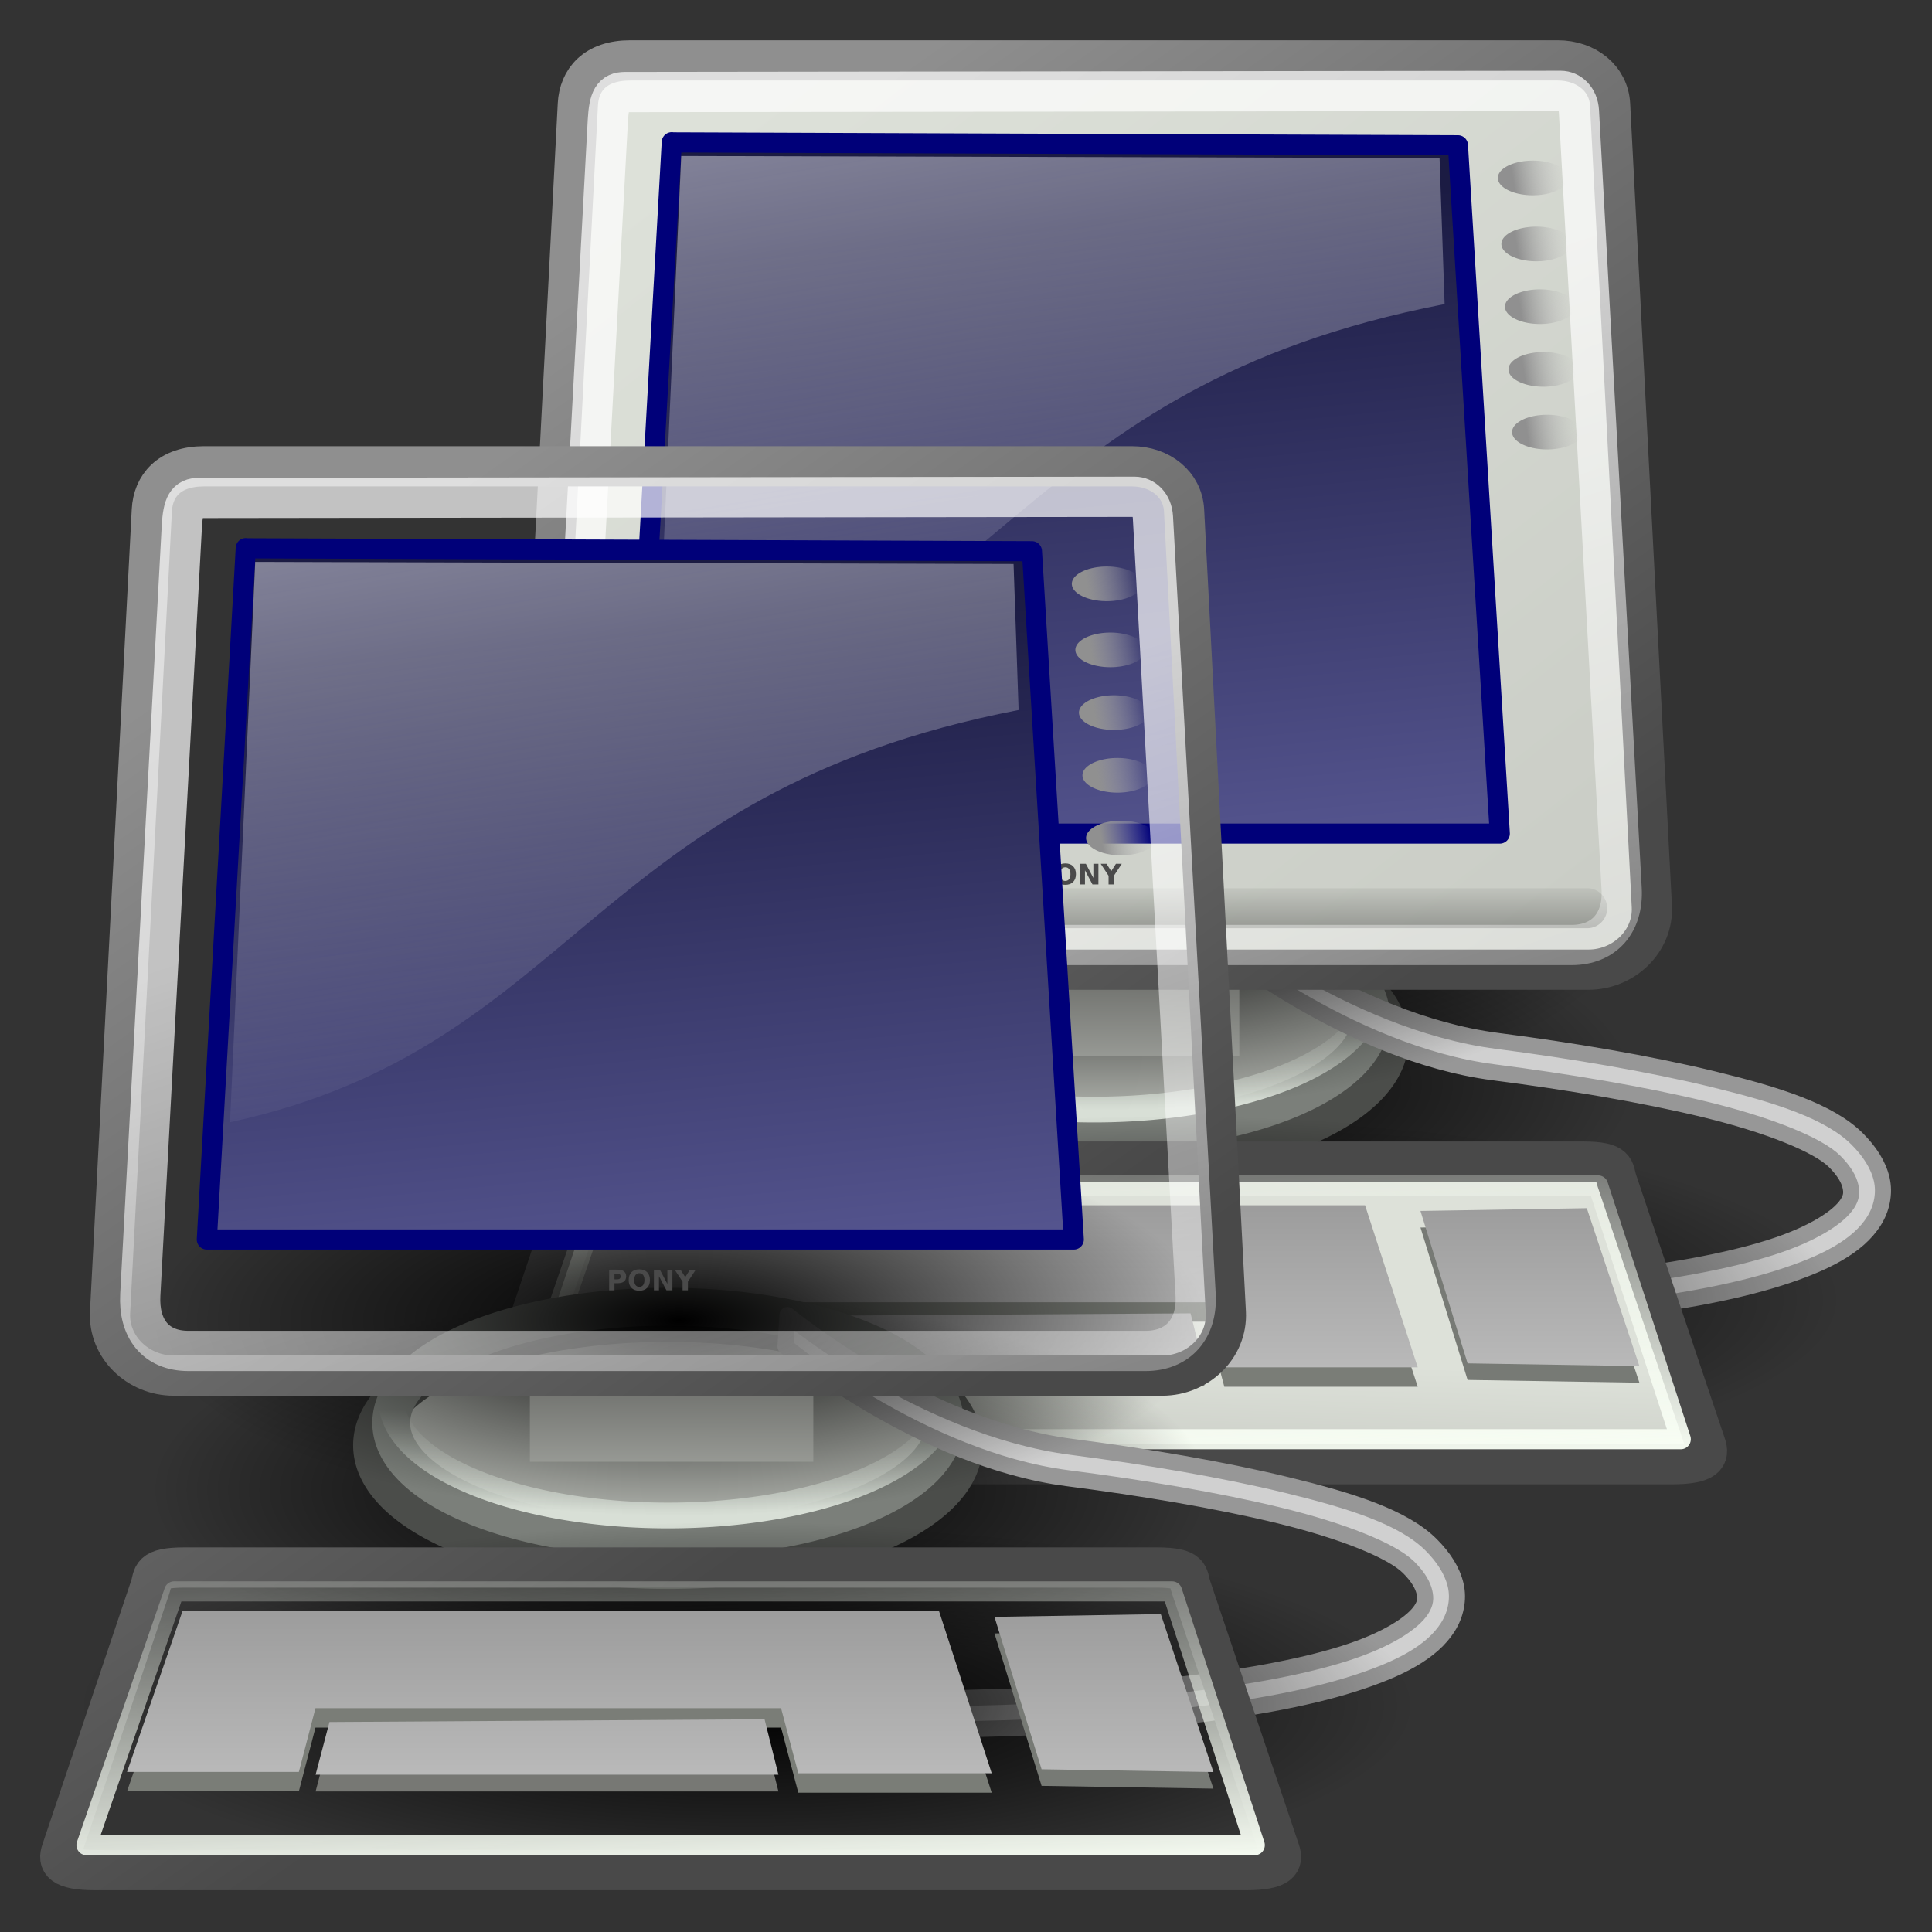<svg xmlns="http://www.w3.org/2000/svg" xmlns:xlink="http://www.w3.org/1999/xlink" viewBox="0 0 48 48"><rect x="0" y="0" width="48" height="48" fill="#333333" stroke="none"/><defs><path id="F" d="M41.101 35.051A16.882 4.552 0 1 1 7.336 35.051 16.882 4.552 0 1 1 41.101 35.051"/><path id="G" d="M-26.264 29.716A9.394 3.94 0 1 1 -45.053 29.716 9.394 3.94 0 1 1 -26.264 29.716z"/><path id="H" d="M35.621 3.938A.84 .84 0 1 1 33.941 3.938 .84 .84 0 1 1 35.621 3.938"/><linearGradient xlink:href="#0" id="8" gradientUnits="userSpaceOnUse" gradientTransform="matrix(5.705 0 0 .175 1-.679)" y1="171.29" x2="0" y2="162.45"/><linearGradient id="9" gradientUnits="userSpaceOnUse" gradientTransform="matrix(1.108 0 0 .902 1 1)" x1="17.698" y1="13" x2="34.975" y2="55.2"><stop stop-color="#fff"/><stop offset="1" stop-color="#fff" stop-opacity="0"/></linearGradient><linearGradient id="E" gradientUnits="userSpaceOnUse" x1="34.3" y1="3.938" x2="35.521" y2="3.845"><stop stop-color="#909090"/><stop offset="1" stop-color="#bebebe" stop-opacity="0"/></linearGradient><linearGradient id="A" gradientUnits="userSpaceOnUse" gradientTransform="matrix(1.239 0 0 .896.591-1.332)" x1="11.492" y1="1.654" x2="17.199" y2="26.729"><stop stop-color="#fff"/><stop offset="1" stop-color="#fcfcff" stop-opacity="0"/></linearGradient><linearGradient id="C" gradientUnits="userSpaceOnUse" gradientTransform="scale(2.31.433)" y1="88.51" x2="0" y2="100.2"><stop stop-color="#9d9d9d"/><stop offset="1" stop-color="#b9b9b9"/></linearGradient><linearGradient id="D" gradientUnits="userSpaceOnUse" gradientTransform="matrix(2.144 0 0 .467 1-.509)" x1="13.629" y1="101.28" x2="8.649" y2="74.1"><stop stop-color="#f9fff5"/><stop offset="1" stop-color="#f9fff5" stop-opacity="0"/></linearGradient><linearGradient xlink:href="#1" id="B" gradientUnits="userSpaceOnUse" gradientTransform="scale(1.13.885)" x1="18.317" y1="48.643" x2="18.18" y2="52.54"/><linearGradient id="7" gradientUnits="userSpaceOnUse" gradientTransform="matrix(1.174 0 0 .945.722-1.332)" x1="19.15" y1="32.622" x2="16.316" y2="8.867"><stop stop-color="#5b5b97"/><stop offset="1" stop-color="#1b1b43"/></linearGradient><linearGradient id="0"><stop/><stop offset="1" stop-opacity="0"/></linearGradient><linearGradient id="1"><stop stop-color="#dde1d9"/><stop offset="1" stop-color="#cacdc6"/></linearGradient><linearGradient id="6" gradientUnits="userSpaceOnUse" gradientTransform="scale(1.104.905)" x1="10.391" y1="5.382" x2="32.537" y2="31.25"><stop stop-color="#8f8f8f"/><stop offset="1" stop-color="#494949"/></linearGradient><linearGradient id="4" gradientUnits="userSpaceOnUse" gradientTransform="scale(1.816.551)" x1="12.207" y1="53.54" x2="12.13" y2="64.893"><stop stop-color="#585956"/><stop offset="1" stop-color="#bbbeb8"/></linearGradient><linearGradient xlink:href="#1" id="5" gradientUnits="userSpaceOnUse" gradientTransform="matrix(1.13 0 0 .885-1.625-1.304)" x1="8.612" y1="7.229" x2="34.784" y2="33.34"/><linearGradient id="3" gradientUnits="userSpaceOnUse" gradientTransform="scale(1.493.67)" y1="49.953" x2="0" y2="44.879"><stop stop-color="#d8dfd6"/><stop offset="1" stop-color="#d8dfd6" stop-opacity="0"/></linearGradient><radialGradient xlink:href="#0" id="2" gradientUnits="userSpaceOnUse" gradientTransform="scale(1.926.519)" cx="12.576" cy="67.5" r="8.766"/></defs><g transform="matrix(.779 0 0 .779 10.138.179)"><g fill-rule="evenodd"><g color="#000"><use transform="matrix(1 0 0 1.369-1.979-13.617)" fill="url(#2)" xlink:href="#F"/><g stroke-width="1.283"><path transform="translate(57.53 3.203)" d="M-26.264 29.716A9.394 3.94 0 1 1 -45.053 29.716 9.394 3.94 0 1 1 -26.264 29.716z" fill="#adb0aa" stroke="#4b4d4a"/><use transform="matrix(.94 0 0 .94 55.4 4.271)" fill="none" stroke="#7b7f7a" xlink:href="#G"/></g><use transform="matrix(.94 0 0 .94 55.4 3.521)" stroke-width=".873" fill="none" stroke="url(#3)" xlink:href="#G"/></g><path d="m25.688 28.766l-.063 1c0 0 4.324 3.599 9 4.203 2.338.302 4.754.702 6.75 1.188 1.996.485 3.588 1.12 4.125 1.656.31.31.451.574.5.781.049.208.038.355-.094.563-.264.415-1.08.968-2.469 1.406-2.778.877-7.72 1.438-14.563 1.438v1c6.896 0 11.864-.528 14.844-1.469 1.49-.471 2.525-1.016 3.03-1.813.253-.398.357-.888.25-1.344-.107-.455-.385-.885-.781-1.281-.878-.878-2.537-1.406-4.594-1.906-2.057-.5-4.516-.914-6.875-1.219-4.719-.609-9.06-4.203-9.06-4.203z" fill="#d0d0d0" stroke="#979797" stroke-linejoin="round" stroke-width=".513"/><use transform="matrix(1 0 0 1.369-1.979-19.02)" color="#000" fill="url(#2)" xlink:href="#F"/></g><path color="#000" fill-rule="evenodd" fill="url(#4)" d="m17.472 30.704h9.04v2.74h-9.04z" id="I"/><path d="m7.081 1.696h29.588c.911 0 1.624.583 1.667 1.402l1.332 25.578c.058 1.118-.901 2.02-2.02 2.02h-31.545c-1.119 0-2.079-.903-2.02-2.02l1.332-25.578c.04-.774.548-1.402 1.667-1.402z" color="#000" fill-rule="evenodd" stroke-width="1.283" fill="url(#5)" stroke="url(#6)" id="J"/><path d="m8.411 4.306l-1.242 22.05h27.65l-1.335-21.952-25.07-.093z" fill="url(#7)" fill-rule="evenodd" stroke="#000079" stroke-linejoin="round" stroke-width=".642" id="K"/><path d="m6.177 28.736h31.428" stroke-opacity=".248" fill="none" fill-rule="evenodd" stroke="url(#8)" fill-opacity=".75" stroke-linecap="round" stroke-width="1.278" id="L"/><path d="m6.915 2.706l29.846-.038c.284 0 .559.237.582.653l1.362 24.803c.058 1.057-.54 1.786-1.598 1.786h-30.524c-1.059 0-1.593-.729-1.536-1.786l1.324-24.494c.039-.716.166-.923.545-.924z" stroke-opacity=".701" color="#000" fill-rule="evenodd" stroke-width="1.283" fill="none" stroke="url(#9)" id="M"/><path d="m8.712 4.746l-.803 17.87c11.04-2.401 11.421-10.492 25.15-13.147l-.161-4.658-24.19-.066" opacity=".531" fill="url(#A)" fill-rule="evenodd" id="N"/><use transform="matrix(1.264 0 0 1.291-6.216-4)" color="#000" fill-rule="evenodd" fill="url(#2)" xlink:href="#F"/><path d="m6.462 36.817h31c1.119 0 .977.271 1.092.613l2.835 8.425c.115.341.027.613-1.092.613h-36.672c-1.119 0-1.207-.271-1.092-.613l2.835-8.425c.115-.341-.027-.613 1.092-.613z" color="#000" fill-rule="evenodd" stroke-width="1.283" fill="url(#B)" stroke="url(#6)" id="O"/><path d="m6.392 38.829l-1.768 5.127h5.48l.53-2.033h14.849l.55 2.075h6.168l-1.679-5.169h-24.13" fill="#7a7d77" fill-rule="evenodd" id="P"/><path d="m11.08 42.28l-.442 1.679h14.761l-.442-1.768-13.877.088" fill="#777874" fill-rule="evenodd" id="Q"/><path d="m37.593 38.829l1.679 5.04-5.48-.088-1.503-4.861 5.303-.088" color="#000" fill-rule="evenodd" fill="#777a75" id="R"/><path d="m37.593 38.3l1.679 5.04-5.48-.088-1.503-4.861 5.303-.088" color="#000" fill-rule="evenodd" fill="url(#C)" id="S"/><path d="m6.392 38.21l-1.768 5.127h5.48l.53-2.033h14.849l.55 2.075h6.168l-1.679-5.169h-24.13" fill="url(#C)" fill-rule="evenodd" id="T"/><path d="m11.08 41.746l-.442 1.679h14.761l-.442-1.768-13.877.088" color="#000" fill-rule="evenodd" fill="url(#C)" id="U"/><path d="m6.128 37.578h31.826l2.637 8.093h-37.26l2.798-8.093z" color="#000" fill-rule="evenodd" stroke-width=".642" fill="none" stroke-linejoin="round" stroke="url(#D)" id="V"/><g fill="url(#E)" fill-rule="evenodd" color="#000"><use transform="matrix(1.331 0 0 .658-10.419 2.854)" xlink:href="#H"/><use transform="matrix(1.331 0 0 .658-10.306 4.96)" xlink:href="#H"/><use transform="matrix(1.331 0 0 .658-10.192 6.96)" xlink:href="#H"/><use transform="matrix(1.331 0 0 .658-10.08 8.96)" xlink:href="#H"/><use transform="matrix(1.331 0 0 .658-9.965 10.96)" xlink:href="#H"/></g><path d="m20 27.318h.282c.084 0 .148.019.193.056.045.037.067.09.067.159 0 .069-.022.122-.067.16-.045.037-.109.056-.193.056h-.112v.228h-.17v-.658m.17.123v.184h.094c.033 0 .058-.008.076-.024.018-.016.027-.039.027-.068 0-.029-.009-.052-.027-.068-.018-.016-.043-.024-.076-.024h-.094m.792-.012c-.052 0-.092.019-.12.057-.029.038-.043.092-.043.161 0 .069.014.123.043.161.029.038.069.057.12.057.052 0 .092-.019.121-.057.029-.038.043-.092.043-.161 0-.069-.014-.123-.043-.161-.029-.038-.069-.057-.121-.057m0-.123c.106 0 .189.03.249.091.06.061.09.144.09.251 0 .106-.03.19-.09.25-.06.061-.143.091-.249.091-.106 0-.188-.03-.249-.091-.06-.061-.09-.144-.09-.25 0-.107.03-.19.09-.251.06-.061.143-.091.249-.091m.466.012h.19l.239.451v-.451h.161v.658h-.19l-.239-.451v.451h-.161v-.658m.663 0h.186l.15.235.15-.235h.186l-.251.381v.277h-.17v-.277l-.251-.381" fill="#4a4a4a"/></g><g transform="matrix(.779 0 0 .779-.446 10.264)"><g fill-rule="evenodd"><g color="#000"><use transform="matrix(1 0 0 1.369-1.979-13.617)" fill="url(#2)" xlink:href="#F"/><g stroke-width="1.283"><use transform="translate(57.53 3.203)" fill="#adb0aa" stroke="#4b4d4a" xlink:href="#G"/><use transform="matrix(.94 0 0 .94 55.4 4.271)" fill="none" stroke="#7b7f7a" xlink:href="#G"/></g><use transform="matrix(.94 0 0 .94 55.4 3.521)" stroke-width=".873" fill="none" stroke="url(#3)" xlink:href="#G"/></g><path d="m25.688 28.766l-.063 1c0 0 4.324 3.599 9 4.203 2.338.302 4.754.702 6.75 1.188 1.996.485 3.588 1.12 4.125 1.656.31.31.451.574.5.781.049.208.038.355-.094.563-.264.415-1.08.968-2.469 1.406-2.778.877-7.72 1.438-14.563 1.438v1c6.896 0 11.864-.528 14.844-1.469 1.49-.471 2.525-1.016 3.03-1.813.253-.398.357-.888.25-1.344-.107-.455-.385-.885-.781-1.281-.878-.878-2.537-1.406-4.594-1.906-2.057-.5-4.516-.914-6.875-1.219-4.719-.609-9.06-4.203-9.06-4.203z" fill="#d0d0d0" stroke="#979797" stroke-linejoin="round" stroke-width=".513"/><use transform="matrix(1 0 0 1.369-1.979-19.02)" color="#000" fill="url(#2)" xlink:href="#F"/></g><use xlink:href="#I"/><use xlink:href="#J"/><use xlink:href="#K"/><use xlink:href="#L"/><use xlink:href="#M"/><use xlink:href="#N"/><use transform="matrix(1.264 0 0 1.291-6.216-4)" color="#000" fill-rule="evenodd" fill="url(#2)" xlink:href="#F"/><use xlink:href="#O"/><use xlink:href="#P"/><use xlink:href="#Q"/><use xlink:href="#R"/><use xlink:href="#S"/><use xlink:href="#T"/><use xlink:href="#U"/><use xlink:href="#V"/><g fill="url(#E)" fill-rule="evenodd" color="#000"><use transform="matrix(1.331 0 0 .658-10.419 2.854)" xlink:href="#H"/><use transform="matrix(1.331 0 0 .658-10.306 4.96)" xlink:href="#H"/><use transform="matrix(1.331 0 0 .658-10.192 6.96)" xlink:href="#H"/><use transform="matrix(1.331 0 0 .658-10.08 8.96)" xlink:href="#H"/><use transform="matrix(1.331 0 0 .658-9.965 10.96)" xlink:href="#H"/></g><path d="m20 27.318h.282c.084 0 .148.019.193.056.045.037.067.09.067.159 0 .069-.022.122-.067.16-.045.037-.109.056-.193.056h-.112v.228h-.17v-.658m.17.123v.184h.094c.033 0 .058-.008.076-.024.018-.016.027-.039.027-.068 0-.029-.009-.052-.027-.068-.018-.016-.043-.024-.076-.024h-.094m.792-.012c-.052 0-.092.019-.12.057-.029.038-.043.092-.043.161 0 .069.014.123.043.161.029.038.069.057.12.057.052 0 .092-.019.121-.057.029-.038.043-.092.043-.161 0-.069-.014-.123-.043-.161-.029-.038-.069-.057-.121-.057m0-.123c.106 0 .189.03.249.091.06.061.09.144.09.251 0 .106-.03.19-.09.25-.06.061-.143.091-.249.091-.106 0-.188-.03-.249-.091-.06-.061-.09-.144-.09-.25 0-.107.03-.19.09-.251.06-.061.143-.091.249-.091m.466.012h.19l.239.451v-.451h.161v.658h-.19l-.239-.451v.451h-.161v-.658m.663 0h.186l.15.235.15-.235h.186l-.251.381v.277h-.17v-.277l-.251-.381" fill="#4a4a4a"/></g></svg>